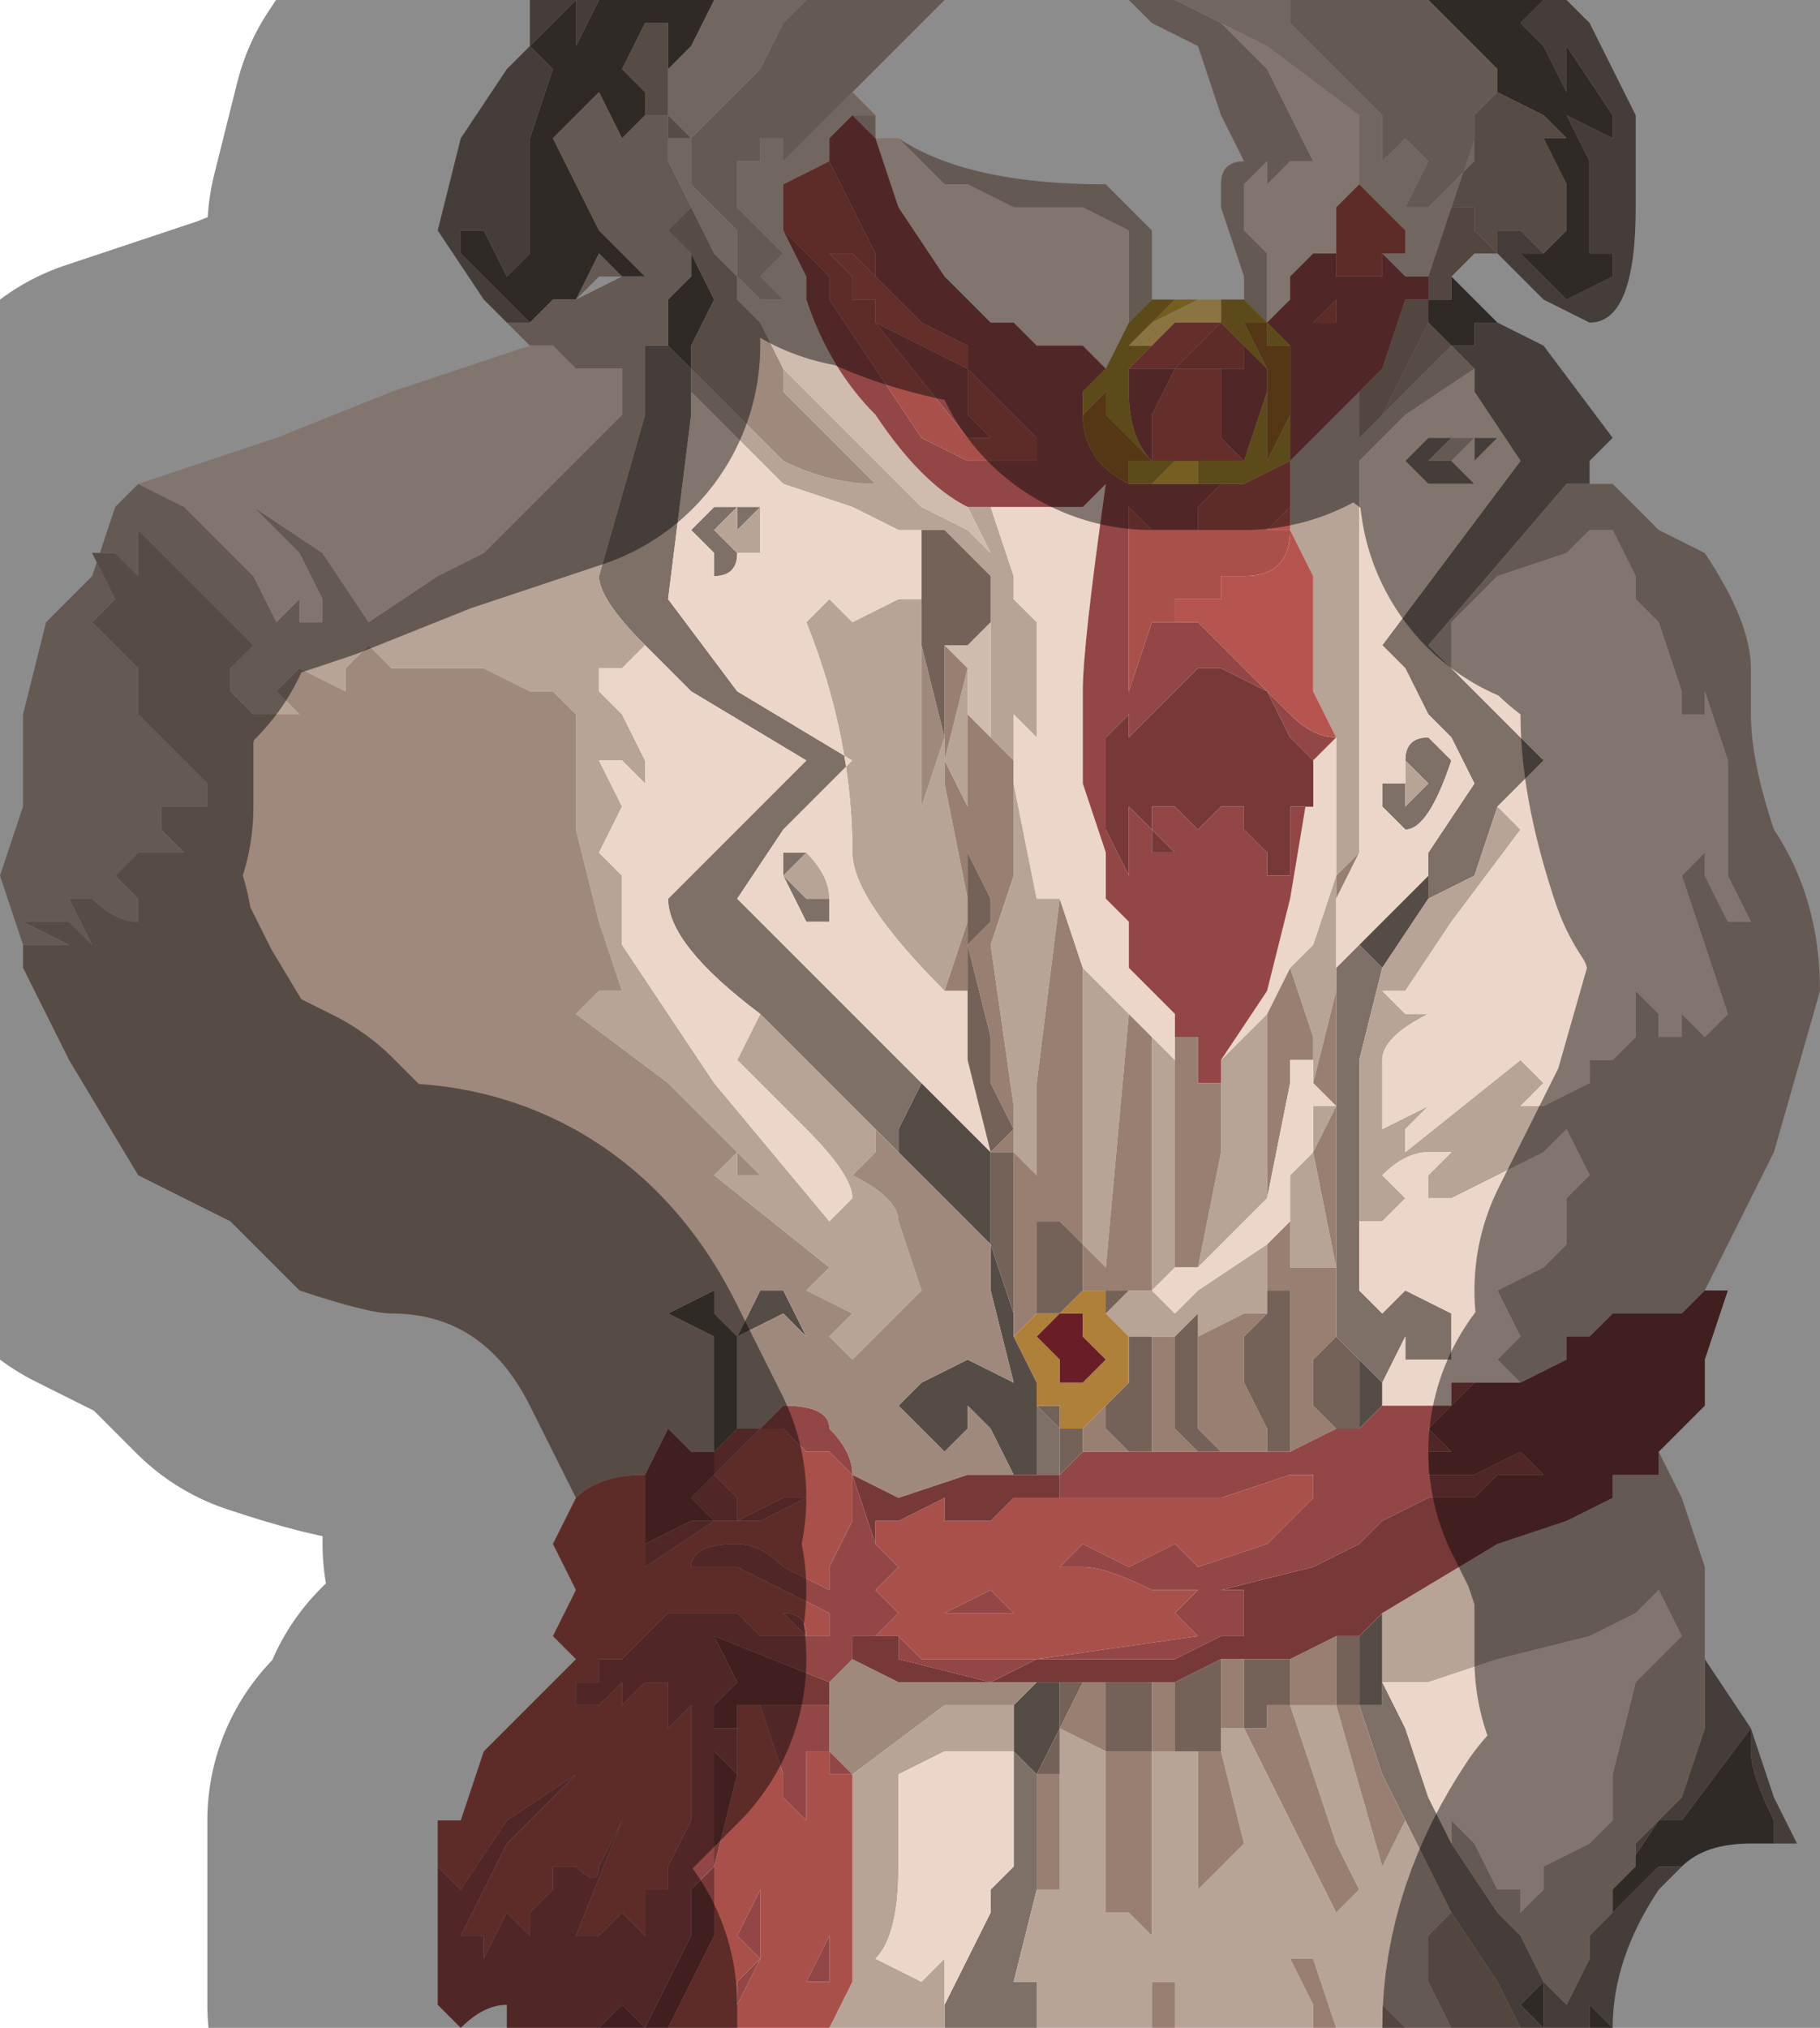 <?xml version="1.0" encoding="UTF-8" standalone="no"?>
<svg xmlns:xlink="http://www.w3.org/1999/xlink" height="4.4px" width="3.95px" xmlns="http://www.w3.org/2000/svg">
  <g transform="matrix(1.0, 0.0, 0.0, 1.0, 2.0, 2.2)">
    <path d="M1.35 -2.2 L1.35 -2.2 1.3 -2.15 1.3 -2.15 1.35 -2.1 1.4 -2.0 1.4 -2.1 1.4 -2.1 1.5 -1.95 1.5 -1.9 1.4 -1.95 1.4 -1.95 1.45 -1.85 1.45 -1.8 1.45 -1.7 1.45 -1.65 1.5 -1.65 1.5 -1.6 1.4 -1.55 1.35 -1.6 1.3 -1.65 1.3 -1.65 1.35 -1.65 1.35 -1.65 1.4 -1.7 1.4 -1.75 1.4 -1.8 1.35 -1.9 1.35 -1.9 1.4 -1.9 1.35 -1.95 1.25 -2.0 1.25 -2.05 1.1 -2.2 1.35 -2.2 1.35 -2.2 M1.15 -1.6 L1.2 -1.55 1.25 -1.5 1.2 -1.5 1.2 -1.45 1.15 -1.45 1.1 -1.5 1.1 -1.55 1.15 -1.55 1.15 -1.55 1.15 -1.6 M1.8 1.8 Q1.7 1.8 1.65 1.85 L1.6 1.85 1.55 1.9 1.5 1.95 1.5 1.9 1.6 1.75 1.65 1.75 1.8 1.55 1.8 1.6 Q1.8 1.65 1.85 1.75 L1.85 1.8 1.8 1.8 M1.5 2.2 L1.45 2.2 1.45 2.15 1.5 2.2 M-0.7 -2.2 L-0.45 -2.2 -0.5 -2.1 -0.55 -2.05 -0.55 -2.1 -0.55 -2.1 -0.55 -2.15 -0.6 -2.15 -0.65 -2.05 -0.6 -2.0 -0.6 -1.95 -0.65 -1.9 -0.7 -2.0 -0.8 -1.9 -0.8 -1.9 -0.75 -1.8 -0.7 -1.7 -0.6 -1.6 -0.6 -1.6 -0.65 -1.6 -0.65 -1.6 -0.7 -1.65 -0.75 -1.55 -0.8 -1.55 -0.85 -1.5 -0.85 -1.5 -1.0 -1.65 -1.0 -1.7 -0.95 -1.7 -0.9 -1.6 -0.85 -1.65 -0.85 -1.7 -0.85 -1.8 -0.85 -1.9 -0.8 -2.05 -0.85 -2.1 -0.85 -2.1 -0.8 -2.15 -0.75 -2.2 -0.75 -2.1 -0.75 -2.1 -0.7 -2.2 M1.15 -1.45 L1.15 -1.45 M1.1 -0.3 L1.1 -0.25 1.0 -0.1 0.95 -0.15 1.1 -0.3 M-0.5 -1.4 L-0.5 -1.4 -0.55 -1.45 -0.6 -1.4 -0.55 -1.45 -0.55 -1.55 -0.5 -1.6 -0.5 -1.65 -0.45 -1.55 -0.45 -1.55 -0.5 -1.45 -0.5 -1.4 M0.2 0.65 L0.2 0.7 0.25 0.8 0.25 0.85 0.25 1.0 0.2 1.0 0.15 0.9 0.1 0.85 0.1 0.9 0.05 0.95 0.0 0.9 0.0 0.9 -0.05 0.85 0.0 0.8 0.0 0.8 0.1 0.75 0.2 0.8 0.15 0.6 0.15 0.5 0.1 0.45 -0.05 0.3 -0.05 0.25 0.0 0.15 0.1 0.25 0.15 0.3 0.15 0.5 0.2 0.65 M1.05 -0.5 L1.0 -0.5 1.05 -0.5 1.05 -0.5 M1.0 0.8 L1.0 0.85 0.95 0.9 0.95 0.75 1.0 0.8 M0.25 1.45 L0.3 1.45 0.3 1.55 0.25 1.65 0.2 1.6 0.2 1.5 0.25 1.45 M0.95 1.35 L1.0 1.3 1.0 1.45 1.0 1.5 0.95 1.5 0.95 1.35 M1.35 2.2 L1.3 2.15 1.35 2.1 1.35 2.2 M-0.4 0.9 L-0.45 0.95 -0.45 0.85 -0.45 0.7 -0.55 0.65 -0.45 0.6 -0.45 0.65 -0.4 0.7 -0.35 0.6 -0.3 0.6 -0.25 0.7 -0.3 0.65 -0.3 0.65 -0.4 0.7 -0.4 0.85 -0.4 0.9 -0.35 0.9 -0.4 0.9" fill="#564c46" fill-rule="evenodd" stroke="none"/>
    <path d="M1.4 -2.2 L1.45 -2.15 1.55 -1.95 1.55 -1.85 1.55 -1.75 Q1.55 -1.5 1.45 -1.5 1.45 -1.5 1.35 -1.55 L1.25 -1.65 1.25 -1.7 1.3 -1.7 1.35 -1.65 1.3 -1.65 1.3 -1.65 1.35 -1.6 1.4 -1.55 1.5 -1.6 1.5 -1.65 1.45 -1.65 1.45 -1.7 1.45 -1.8 1.45 -1.85 1.4 -1.95 1.4 -1.95 1.5 -1.9 1.5 -1.95 1.4 -2.1 1.4 -2.1 1.4 -2.0 1.35 -2.1 1.3 -2.15 1.3 -2.15 1.35 -2.2 1.35 -2.2 1.4 -2.2 M1.25 -1.65 L1.25 -1.65 M1.25 -1.5 L1.35 -1.45 1.5 -1.25 1.45 -1.2 1.45 -1.15 1.4 -1.15 1.1 -0.8 1.1 -0.8 1.15 -0.75 1.25 -0.65 1.35 -0.55 1.25 -0.45 1.2 -0.3 1.1 -0.25 1.1 -0.3 1.1 -0.35 1.2 -0.5 1.15 -0.6 1.1 -0.65 1.05 -0.75 1.0 -0.8 1.15 -1.0 1.3 -1.2 1.2 -1.35 1.2 -1.4 1.15 -1.45 1.2 -1.45 1.2 -1.5 1.25 -1.5 M1.7 1.4 L1.8 1.55 1.85 1.7 1.9 1.8 1.85 1.8 1.8 1.8 1.85 1.8 1.85 1.75 Q1.8 1.65 1.8 1.6 L1.8 1.55 1.65 1.75 1.6 1.75 1.5 1.9 1.5 1.95 1.55 1.9 1.6 1.85 1.65 1.85 1.6 1.9 Q1.5 2.05 1.5 2.2 L1.45 2.15 1.45 2.2 1.35 2.2 1.3 2.2 1.25 2.1 1.15 1.95 1.1 1.85 1.05 1.75 1.0 1.65 0.95 1.5 1.0 1.5 1.0 1.45 1.05 1.55 1.1 1.7 1.15 1.8 1.25 1.95 1.3 2.0 1.35 2.1 1.4 2.15 1.45 2.05 1.45 2.0 1.5 1.95 1.5 1.9 1.55 1.85 1.55 1.8 1.65 1.7 1.7 1.55 1.7 1.4 M0.25 2.2 L0.05 2.2 0.05 2.15 0.15 1.95 0.15 1.9 0.2 1.85 0.2 1.75 0.2 1.6 0.25 1.65 0.25 1.9 0.2 2.1 0.25 2.1 0.25 2.15 0.25 2.2 M-0.9 -1.5 L-0.9 -1.5 -0.95 -1.55 -1.05 -1.7 -1.0 -1.9 -0.9 -2.05 -0.85 -2.1 -0.85 -2.2 -0.75 -2.2 -0.7 -2.2 -0.75 -2.1 -0.75 -2.1 -0.75 -2.2 -0.8 -2.15 -0.85 -2.1 -0.85 -2.1 -0.8 -2.05 -0.85 -1.9 -0.85 -1.8 -0.85 -1.7 -0.85 -1.65 -0.9 -1.6 -0.95 -1.7 -1.0 -1.7 -1.0 -1.65 -0.85 -1.5 -0.85 -1.5 -0.9 -1.5 M1.4 -1.8 L1.4 -1.75 1.4 -1.8 M1.2 -1.25 L1.15 -1.25 1.1 -1.2 1.15 -1.2 1.2 -1.15 1.15 -1.15 1.1 -1.15 1.05 -1.2 1.1 -1.25 1.25 -1.25 1.25 -1.25 1.2 -1.2 1.2 -1.25 M-0.5 -1.4 L-0.5 -1.35 -0.5 -1.3 -0.55 -0.9 -0.4 -0.7 -0.15 -0.55 -0.3 -0.4 -0.4 -0.25 -0.2 -0.05 0.0 0.15 -0.05 0.25 -0.05 0.3 -0.1 0.25 -0.15 0.2 -0.35 0.0 Q-0.55 -0.15 -0.55 -0.25 L-0.4 -0.4 -0.25 -0.55 -0.5 -0.7 -0.6 -0.8 Q-0.7 -0.9 -0.7 -0.95 L-0.6 -1.3 -0.6 -1.4 -0.6 -1.45 -0.55 -1.45 -0.6 -1.4 -0.55 -1.45 -0.5 -1.4 M1.05 -0.55 L1.05 -0.55 Q1.05 -0.6 1.1 -0.6 L1.15 -0.55 Q1.1 -0.4 1.05 -0.4 L1.0 -0.45 1.0 -0.45 1.0 -0.5 1.05 -0.5 1.05 -0.45 1.1 -0.5 1.05 -0.55 M0.9 -0.1 L0.95 -0.15 1.0 -0.1 1.0 -0.1 0.95 0.1 0.95 0.45 0.95 0.6 1.0 0.65 Q1.05 0.6 1.05 0.6 L1.15 0.65 1.15 0.75 1.1 0.75 1.05 0.75 1.05 0.7 1.0 0.8 0.95 0.75 0.9 0.7 0.9 0.65 0.9 0.45 0.9 -0.1 M0.25 1.0 L0.25 0.85 0.3 0.9 0.3 1.0 0.25 1.0 M1.35 2.2 L1.35 2.1 1.3 2.15 1.35 2.2 M-0.4 -1.0 Q-0.4 -0.95 -0.45 -0.95 L-0.45 -1.0 -0.5 -1.05 -0.45 -1.1 -0.4 -1.1 -0.35 -1.1 -0.4 -1.05 -0.4 -1.1 -0.45 -1.05 -0.4 -1.0 -0.4 -1.0 M-0.2 -0.25 L-0.2 -0.2 -0.25 -0.2 -0.3 -0.3 -0.3 -0.35 -0.25 -0.35 -0.25 -0.35 -0.3 -0.3 -0.25 -0.25 -0.25 -0.25 -0.2 -0.25 -0.2 -0.25" fill="#7e6f67" fill-rule="evenodd" stroke="none"/>
    <path d="M1.45 -1.15 L1.45 -1.15 1.5 -1.15 1.55 -1.1 1.6 -1.05 1.7 -1.0 1.7 -1.0 Q1.8 -0.85 1.8 -0.75 L1.8 -0.65 Q1.8 -0.55 1.85 -0.4 1.95 -0.25 1.95 -0.05 L1.85 0.3 1.7 0.6 1.65 0.65 1.6 0.65 1.5 0.65 1.45 0.7 1.4 0.7 1.4 0.75 1.3 0.8 1.25 0.75 1.3 0.7 1.25 0.6 1.35 0.55 1.4 0.5 1.4 0.4 1.45 0.35 1.4 0.25 1.35 0.3 1.25 0.35 1.15 0.4 1.1 0.4 1.1 0.35 1.15 0.3 1.1 0.3 Q1.05 0.3 1.0 0.35 L1.05 0.4 1.0 0.45 0.95 0.45 0.95 0.1 1.0 -0.1 1.0 -0.1 1.1 -0.25 1.2 -0.3 1.25 -0.45 1.3 -0.4 1.15 -0.2 1.15 -0.2 1.05 -0.05 1.0 -0.05 1.05 0.0 1.1 0.0 Q1.0 0.05 1.0 0.1 L1.0 0.15 1.0 0.25 1.1 0.2 1.05 0.25 1.05 0.3 1.3 0.1 1.35 0.15 1.3 0.2 1.35 0.2 1.45 0.15 1.45 0.1 1.5 0.1 1.55 0.05 1.55 -0.05 1.6 0.0 1.6 0.05 1.65 0.05 1.65 0.0 1.7 0.05 1.75 0.0 1.65 -0.3 1.7 -0.35 1.7 -0.3 1.75 -0.2 1.75 -0.2 1.8 -0.2 1.75 -0.3 1.75 -0.4 1.75 -0.55 1.7 -0.7 1.7 -0.75 1.7 -0.65 1.65 -0.65 1.65 -0.65 1.65 -0.7 1.65 -0.7 1.6 -0.85 1.55 -0.9 1.55 -0.95 1.5 -1.05 1.45 -1.05 1.4 -1.0 1.25 -0.95 1.15 -0.85 1.15 -0.75 1.1 -0.8 1.1 -0.8 1.4 -1.15 1.45 -1.15 M1.6 0.95 L1.65 1.05 1.7 1.2 1.7 1.4 1.7 1.55 1.65 1.7 1.55 1.8 1.55 1.85 1.5 1.9 1.5 1.95 1.45 2.0 1.45 2.05 1.4 2.15 1.35 2.1 1.3 2.0 1.25 1.95 1.15 1.8 1.15 1.75 1.2 1.8 1.25 1.9 1.25 1.9 1.3 1.9 1.3 1.95 1.35 1.9 1.35 1.85 1.45 1.8 1.5 1.75 1.5 1.65 1.55 1.45 1.65 1.35 1.6 1.25 1.55 1.3 1.45 1.35 1.25 1.4 1.1 1.45 1.0 1.45 1.0 1.3 1.25 1.15 1.4 1.1 1.5 1.05 1.5 1.05 1.5 1.0 1.6 1.0 1.6 0.95 M1.15 2.2 L1.05 2.2 1.0 2.15 1.0 2.2 0.9 2.2 0.85 2.05 0.8 2.05 0.85 2.15 0.85 2.2 0.55 2.2 0.55 2.1 0.5 2.1 0.5 2.2 0.25 2.2 0.25 2.15 0.25 2.1 0.2 2.1 0.25 1.9 0.3 1.9 0.3 1.65 0.3 1.55 0.4 1.6 0.4 1.95 0.45 1.95 0.5 2.0 0.5 1.6 0.55 1.6 0.6 1.6 0.6 1.9 0.7 1.8 0.65 1.6 0.65 1.55 0.7 1.55 0.75 1.65 0.9 1.95 0.95 1.9 0.9 1.8 0.85 1.65 0.8 1.5 0.9 1.5 1.0 1.85 1.05 1.75 1.1 1.85 1.15 1.95 1.1 2.0 1.1 2.1 1.15 2.2 M0.0 2.2 L-0.2 2.2 -0.15 2.1 -0.15 1.9 Q-0.15 1.8 -0.15 1.7 L-0.15 1.65 0.05 1.5 0.2 1.5 0.2 1.6 0.1 1.6 Q0.05 1.6 0.05 1.6 L-0.05 1.65 -0.05 1.85 Q-0.05 2.0 -0.1 2.05 L0.0 2.1 0.0 2.1 0.05 2.05 0.05 2.15 0.05 2.2 0.0 2.2 M-1.95 -0.15 L-2.0 -0.3 -1.95 -0.45 -1.95 -0.65 -1.9 -0.85 -1.8 -0.95 -1.75 -1.1 -1.7 -1.15 -1.6 -1.1 -1.5 -1.0 -1.45 -0.95 -1.4 -0.85 -1.35 -0.9 -1.4 -0.9 -1.35 -0.9 -1.35 -0.85 -1.3 -0.85 -1.3 -0.9 -1.35 -1.0 -1.45 -1.1 -1.45 -1.1 -1.3 -1.0 -1.2 -0.85 -1.05 -0.95 -1.05 -0.95 -0.95 -1.0 -0.9 -1.05 -0.85 -1.1 -0.85 -1.1 -0.75 -1.2 -0.7 -1.25 -0.65 -1.3 -0.65 -1.4 -0.75 -1.4 -0.8 -1.45 -0.85 -1.45 -0.85 -1.45 -0.9 -1.5 -0.85 -1.5 -0.85 -1.5 -0.85 -1.5 -0.8 -1.55 -0.75 -1.55 -0.7 -1.65 -0.65 -1.6 -0.65 -1.6 -0.6 -1.6 -0.6 -1.6 -0.7 -1.7 -0.75 -1.8 -0.8 -1.9 -0.8 -1.9 -0.7 -2.0 -0.65 -1.9 -0.6 -1.95 -0.6 -1.95 -0.55 -1.95 -0.55 -1.9 -0.55 -1.85 -0.5 -1.75 -0.55 -1.7 -0.55 -1.7 -0.5 -1.65 -0.5 -1.6 -0.55 -1.55 -0.55 -1.45 -0.6 -1.45 -0.6 -1.4 -0.6 -1.3 -0.7 -0.95 Q-0.7 -0.9 -0.6 -0.8 L-0.65 -0.75 -0.7 -0.75 -0.7 -0.7 -0.65 -0.65 -0.6 -0.55 -0.6 -0.5 -0.65 -0.55 -0.7 -0.55 -0.65 -0.45 -0.7 -0.35 -0.65 -0.3 -0.65 -0.15 -0.45 0.15 -0.2 0.45 -0.15 0.4 Q-0.15 0.35 -0.25 0.25 L-0.4 0.1 -0.35 0.0 -0.15 0.2 -0.1 0.25 -0.1 0.3 -0.15 0.35 Q-0.05 0.4 -0.05 0.45 L0.0 0.6 -0.15 0.75 -0.2 0.7 -0.15 0.65 -0.25 0.6 -0.2 0.55 -0.45 0.35 -0.4 0.3 -0.4 0.35 -0.35 0.35 -0.55 0.15 -0.75 0.0 -0.7 -0.05 -0.65 -0.05 -0.7 -0.2 -0.75 -0.4 -0.75 -0.65 -0.8 -0.7 -0.8 -0.7 -0.85 -0.7 -0.95 -0.75 -1.0 -0.75 -1.05 -0.75 -1.05 -0.75 -1.1 -0.75 -1.15 -0.75 -1.2 -0.8 -1.2 -0.8 -1.25 -0.75 -1.25 -0.7 -1.35 -0.75 -1.35 -0.75 -1.4 -0.7 -1.4 -0.7 -1.35 -0.65 -1.4 -0.65 -1.4 -0.65 -1.45 -0.65 -1.45 -0.65 -1.5 -0.7 -1.5 -0.75 -1.45 -0.8 -1.55 -0.9 -1.7 -1.05 -1.7 -1.0 -1.7 -0.95 -1.7 -0.95 -1.75 -1.0 -1.8 -1.0 -1.75 -0.9 -1.7 -0.85 -1.75 -0.9 -1.8 -0.85 -1.7 -0.75 -1.7 -0.65 -1.6 -0.55 -1.55 -0.5 -1.55 -0.45 -1.55 -0.45 -1.6 -0.45 -1.65 -0.45 -1.65 -0.4 -1.6 -0.35 -1.7 -0.35 -1.75 -0.3 -1.7 -0.25 -1.7 -0.2 Q-1.75 -0.2 -1.8 -0.25 L-1.8 -0.25 -1.85 -0.25 -1.8 -0.15 -1.85 -0.2 -1.9 -0.2 -1.95 -0.2 -1.85 -0.15 -1.95 -0.15 -1.95 -0.15 M-0.25 -2.2 L0.05 -2.2 -0.05 -2.1 -0.15 -2.0 -0.25 -1.9 -0.3 -1.85 -0.3 -1.9 -0.35 -1.9 -0.35 -1.85 -0.4 -1.85 -0.4 -1.9 -0.4 -1.8 -0.4 -1.75 -0.35 -1.7 -0.3 -1.65 -0.35 -1.6 -0.3 -1.55 -0.3 -1.55 -0.35 -1.55 -0.4 -1.6 -0.4 -1.7 -0.5 -1.8 -0.5 -1.9 -0.35 -2.05 -0.3 -2.15 -0.25 -2.2 M-0.1 -1.95 L-0.1 -1.95 -0.1 -1.9 -0.15 -1.95 -0.1 -1.95 M-0.1 -1.9 L-0.05 -1.9 Q0.1 -1.8 0.4 -1.8 L0.5 -1.7 0.5 -1.6 0.5 -1.55 0.5 -1.55 0.45 -1.5 0.45 -1.55 0.45 -1.65 0.45 -1.7 0.35 -1.75 0.25 -1.75 0.2 -1.75 0.1 -1.8 0.05 -1.8 -0.05 -1.9 -0.1 -1.9 M0.7 -1.55 L0.7 -1.6 0.65 -1.75 0.65 -1.8 Q0.65 -1.85 0.7 -1.85 L0.7 -1.85 0.65 -1.95 0.65 -1.95 0.6 -2.1 0.5 -2.15 0.45 -2.2 0.55 -2.2 0.65 -2.15 0.75 -2.05 0.85 -1.85 0.8 -1.85 0.8 -1.85 0.75 -1.8 0.75 -1.8 0.75 -1.85 0.7 -1.8 0.7 -1.8 0.7 -1.7 0.75 -1.65 0.75 -1.6 0.75 -1.5 0.75 -1.5 0.75 -1.5 0.7 -1.55 M0.8 -2.2 L1.1 -2.2 1.25 -2.05 1.25 -2.0 1.2 -1.95 1.2 -1.95 1.2 -1.95 1.2 -1.95 1.2 -1.85 1.15 -1.8 1.1 -1.75 Q1.05 -1.75 1.05 -1.75 L1.1 -1.85 1.05 -1.9 1.0 -1.85 1.0 -1.95 0.9 -2.05 0.9 -2.05 0.85 -2.1 0.8 -2.15 0.8 -2.2 M0.95 -1.35 L0.95 -1.25 0.95 -1.25 0.95 -1.25 1.15 -1.45 1.15 -1.45 1.2 -1.4 1.05 -1.3 0.95 -1.2 0.95 -1.1 0.95 -0.35 0.9 -0.3 0.9 -0.05 0.85 0.15 0.85 0.1 0.85 0.05 0.8 -0.1 0.85 -0.15 0.9 -0.3 0.9 -0.6 0.9 -0.6 0.85 -0.7 0.85 -0.9 0.85 -0.95 0.8 -1.05 0.8 -1.1 0.8 -1.2 0.9 -1.3 0.95 -1.35 M1.15 -1.45 L1.15 -1.45 M1.15 -1.2 L1.1 -1.2 1.15 -1.25 1.2 -1.25 1.15 -1.2 1.15 -1.2 M0.1 -1.1 L0.15 -1.1 0.2 -0.95 0.2 -0.9 0.25 -0.85 0.25 -0.8 0.25 -0.75 0.25 -0.6 0.2 -0.65 0.2 -0.7 0.2 -0.5 0.2 -0.55 0.15 -0.6 0.15 -0.85 0.15 -0.9 0.15 -1.0 0.1 -1.1 M0.65 0.15 L0.65 0.1 0.75 0.0 0.75 0.15 0.75 0.4 0.7 0.45 0.6 0.55 0.65 0.3 0.65 0.15 M0.8 -1.2 L0.8 -1.2 M0.15 -0.95 L0.05 -1.05 0.05 -1.05 0.0 -1.05 -0.05 -1.05 -0.15 -1.1 -0.15 -1.1 -0.3 -1.15 -0.4 -1.25 -0.45 -1.3 -0.5 -1.35 -0.5 -1.4 -0.3 -1.2 Q-0.2 -1.15 -0.1 -1.15 L-0.2 -1.25 -0.3 -1.35 -0.3 -1.4 -0.15 -1.25 -0.05 -1.15 0.0 -1.1 0.1 -1.05 0.15 -1.0 0.15 -0.95 M-0.5 -1.4 L-0.5 -1.4 M0.0 -1.05 L0.0 -1.1 0.0 -1.05 M0.1 -0.75 L0.1 -0.65 0.1 -0.55 0.1 -0.4 0.1 -0.45 0.05 -0.55 0.05 -0.55 0.1 -0.75 M0.0 -0.9 L0.0 -0.6 0.0 -0.45 0.05 -0.6 0.05 -0.5 0.1 -0.25 0.1 -0.2 0.05 -0.05 Q-0.15 -0.25 -0.15 -0.35 -0.15 -0.6 -0.25 -0.85 L-0.2 -0.9 -0.15 -0.85 -0.05 -0.9 0.0 -0.9 0.0 -0.9 M0.2 -0.5 L0.25 -0.25 0.3 -0.25 0.25 0.15 0.25 0.35 0.2 0.3 0.2 0.2 0.15 -0.15 0.2 -0.3 0.2 -0.5 M0.35 -0.1 L0.4 -0.05 0.45 0.0 0.4 0.55 0.35 0.5 0.35 -0.1 M0.5 0.05 L0.55 0.1 0.55 0.55 0.5 0.6 0.55 0.65 0.6 0.6 0.75 0.5 0.8 0.45 0.8 0.35 0.85 0.3 0.85 0.2 0.9 0.2 0.85 0.3 0.9 0.55 0.8 0.55 0.8 0.45 0.75 0.5 0.75 0.6 0.75 0.65 0.7 0.65 0.6 0.7 0.6 0.65 0.55 0.7 0.5 0.7 0.45 0.7 0.4 0.65 0.45 0.6 0.5 0.6 0.5 0.05 M0.0 -0.45 L0.0 -0.45 0.05 -0.4 0.0 -0.45 M1.05 -0.55 L1.1 -0.5 1.05 -0.45 1.05 -0.5 1.05 -0.55 M-0.65 -1.6 L-0.7 -1.6 -0.7 -1.6 -0.75 -1.55 -0.65 -1.6 M-0.35 -1.1 L-0.35 -1.0 -0.4 -1.0 -0.4 -1.0 -0.4 -1.0 -0.45 -1.05 -0.4 -1.1 -0.4 -1.05 -0.35 -1.1 M-0.25 -0.35 Q-0.2 -0.3 -0.2 -0.25 L-0.2 -0.25 -0.2 -0.25 -0.25 -0.25 -0.25 -0.25 -0.3 -0.3 -0.25 -0.35" fill="#b8a397" fill-rule="evenodd" stroke="none"/>
    <path d="M1.35 -1.65 L1.3 -1.7 1.25 -1.7 1.25 -1.65 1.2 -1.7 1.2 -1.75 1.15 -1.75 1.15 -1.75 1.2 -1.9 1.2 -1.95 1.2 -1.95 1.2 -1.95 1.2 -1.95 1.25 -2.0 1.35 -1.95 1.4 -1.9 1.35 -1.9 1.35 -1.9 1.4 -1.8 1.4 -1.75 1.4 -1.7 1.35 -1.65 1.35 -1.65 M-0.75 1.05 L-0.85 0.85 Q-0.95 0.65 -1.15 0.65 -1.2 0.65 -1.35 0.6 L-1.5 0.45 -1.7 0.35 -1.85 0.1 -1.95 -0.1 -1.95 -0.15 -1.95 -0.15 -1.85 -0.15 -1.95 -0.2 -1.9 -0.2 -1.85 -0.2 -1.8 -0.15 -1.85 -0.25 -1.8 -0.25 -1.8 -0.25 Q-1.75 -0.2 -1.7 -0.2 L-1.7 -0.25 -1.75 -0.3 -1.7 -0.35 -1.6 -0.35 -1.65 -0.4 -1.65 -0.45 -1.6 -0.45 -1.55 -0.45 -1.55 -0.45 -1.55 -0.5 -1.6 -0.55 -1.7 -0.65 -1.7 -0.75 -1.8 -0.85 -1.75 -0.9 -1.7 -0.85 -1.75 -0.9 -1.8 -1.0 -1.75 -1.0 -1.7 -0.95 -1.7 -0.95 -1.7 -1.0 -1.7 -1.05 -1.55 -0.9 -1.45 -0.8 -1.5 -0.75 -1.5 -0.7 -1.45 -0.65 -1.45 -0.65 -1.4 -0.65 -1.4 -0.65 -1.35 -0.65 -1.4 -0.7 -1.4 -0.7 -1.35 -0.75 -1.35 -0.75 -1.25 -0.7 -1.25 -0.75 -1.2 -0.8 -1.2 -0.8 -1.15 -0.75 -1.1 -0.75 -1.05 -0.75 -1.05 -0.75 -1.0 -0.75 -0.95 -0.75 -0.85 -0.7 -0.8 -0.7 -0.8 -0.7 -0.75 -0.65 -0.75 -0.4 -0.7 -0.2 -0.65 -0.05 -0.7 -0.05 -0.75 0.0 -0.55 0.15 -0.35 0.35 -0.4 0.35 -0.4 0.3 -0.45 0.35 -0.2 0.55 -0.25 0.6 -0.15 0.65 -0.2 0.7 -0.15 0.75 0.0 0.6 -0.05 0.45 Q-0.05 0.4 -0.15 0.35 L-0.1 0.3 -0.1 0.25 -0.05 0.3 0.1 0.45 0.15 0.5 0.15 0.6 0.2 0.8 0.1 0.75 0.0 0.8 0.0 0.8 -0.05 0.85 0.0 0.9 0.0 0.9 0.05 0.95 0.1 0.9 0.1 0.85 0.15 0.9 0.2 1.0 0.1 1.0 -0.05 1.05 -0.15 1.0 Q-0.15 0.95 -0.2 0.9 -0.2 0.85 -0.3 0.85 L-0.35 0.9 -0.35 0.9 -0.4 0.9 -0.4 0.85 -0.4 0.7 -0.3 0.65 -0.3 0.65 -0.25 0.7 -0.3 0.6 -0.35 0.6 -0.4 0.7 -0.45 0.65 -0.45 0.6 -0.55 0.65 -0.45 0.7 -0.45 0.85 -0.45 0.95 -0.5 0.95 -0.55 0.9 -0.6 1.0 -0.6 1.0 -0.6 1.0 Q-0.7 1.0 -0.75 1.05 M0.95 -1.25 L1.0 -1.3 1.05 -1.4 1.1 -1.5 1.15 -1.45 1.15 -1.45 0.95 -1.25 0.95 -1.25 0.95 -1.25 M-0.3 -1.4 L-0.3 -1.35 -0.2 -1.25 -0.1 -1.15 Q-0.2 -1.15 -0.3 -1.2 L-0.5 -1.4 -0.5 -1.45 -0.45 -1.55 -0.45 -1.55 -0.5 -1.65 -0.55 -1.7 -0.55 -1.7 -0.5 -1.75 -0.45 -1.65 -0.4 -1.6 -0.4 -1.55 -0.35 -1.5 -0.3 -1.4 M0.0 -1.05 L0.0 -1.1 0.0 -1.05 0.0 -0.95 0.0 -0.8 0.05 -0.6 0.0 -0.45 0.0 -0.6 0.0 -0.9 0.0 -1.05 M0.05 -0.6 L0.05 -0.6 M-0.15 1.4 L-0.05 1.45 0.25 1.45 0.2 1.5 0.05 1.5 -0.15 1.65 -0.2 1.6 -0.2 1.5 -0.2 1.45 -0.2 1.45 -0.15 1.4 M-0.6 -1.95 L-0.6 -2.0 -0.65 -2.05 -0.6 -2.15 -0.55 -2.15 -0.55 -2.1 -0.55 -1.95 -0.55 -1.95 -0.5 -1.9 -0.55 -1.9 -0.55 -1.95 -0.6 -1.95 -0.6 -1.95" fill="#9f897d" fill-rule="evenodd" stroke="none"/>
    <path d="M-0.45 -2.2 L-0.25 -2.2 -0.3 -2.15 -0.35 -2.05 -0.5 -1.9 -0.5 -1.8 -0.4 -1.7 -0.4 -1.6 -0.35 -1.55 -0.3 -1.55 -0.3 -1.55 -0.35 -1.6 -0.3 -1.65 -0.35 -1.7 -0.4 -1.75 -0.4 -1.8 -0.4 -1.9 -0.4 -1.85 -0.35 -1.85 -0.35 -1.9 -0.3 -1.9 -0.3 -1.85 -0.25 -1.9 -0.15 -2.0 -0.15 -2.0 -0.1 -1.95 -0.15 -1.95 -0.1 -1.9 -0.15 -1.95 -0.2 -1.9 -0.2 -1.85 -0.3 -1.8 -0.3 -1.7 -0.25 -1.6 -0.25 -1.55 Q-0.2 -1.4 -0.1 -1.3 0.0 -1.15 0.1 -1.1 L0.15 -1.0 0.1 -1.05 0.0 -1.1 -0.05 -1.15 -0.15 -1.25 -0.3 -1.4 -0.35 -1.5 -0.4 -1.55 -0.4 -1.6 -0.45 -1.65 -0.5 -1.75 -0.55 -1.85 -0.55 -1.9 -0.5 -1.9 -0.55 -1.95 -0.55 -1.95 -0.55 -2.1 -0.55 -2.1 -0.55 -2.05 -0.5 -2.1 -0.45 -2.2 M0.55 -2.2 L0.8 -2.2 0.8 -2.15 0.85 -2.1 0.9 -2.05 0.9 -2.05 1.0 -1.95 1.0 -1.85 1.05 -1.9 1.1 -1.85 1.05 -1.75 Q1.05 -1.75 1.1 -1.75 L1.15 -1.8 1.2 -1.85 1.2 -1.95 1.2 -1.95 1.2 -1.95 1.2 -1.9 1.15 -1.75 1.15 -1.75 1.1 -1.6 1.05 -1.6 1.05 -1.6 1.0 -1.65 1.0 -1.65 1.05 -1.65 1.05 -1.7 1.0 -1.75 0.95 -1.8 0.95 -1.9 0.95 -1.95 0.75 -2.1 0.65 -2.15 0.55 -2.2 M0.05 -0.8 L0.1 -0.8 0.15 -0.85 0.15 -0.6 0.2 -0.55 0.15 -0.6 0.1 -0.65 0.1 -0.75 0.05 -0.8 M-0.1 -1.9 L-0.1 -1.9" fill="#d0bbaf" fill-rule="evenodd" stroke="none"/>
    <path d="M1.25 -1.65 L1.25 -1.65 1.2 -1.65 1.15 -1.6 1.15 -1.55 1.15 -1.55 1.1 -1.55 1.1 -1.5 1.05 -1.4 1.0 -1.3 0.95 -1.25 0.95 -1.35 0.95 -1.35 1.0 -1.4 1.05 -1.55 1.1 -1.55 1.1 -1.6 1.05 -1.6 1.1 -1.6 1.15 -1.75 1.2 -1.75 1.2 -1.7 1.25 -1.65 M1.3 2.2 L1.15 2.2 1.1 2.1 1.1 2.0 1.15 1.95 1.25 2.1 1.3 2.2 M1.05 2.2 L1.0 2.2 1.0 2.15 1.05 2.2 M0.9 2.2 L0.85 2.2 0.85 2.15 0.8 2.05 0.85 2.05 0.9 2.2 M0.55 2.2 L0.5 2.2 0.5 2.1 0.55 2.1 0.55 2.2 M0.6 0.05 L0.6 0.15 0.65 0.15 0.65 0.3 0.6 0.55 0.55 0.55 0.55 0.1 0.55 0.05 0.6 0.05 M0.05 -0.6 L0.05 -0.8 0.05 -0.8 0.1 -0.75 0.05 -0.55 0.05 -0.55 0.1 -0.45 0.1 -0.4 0.1 -0.55 0.1 -0.65 0.15 -0.6 0.2 -0.55 0.2 -0.5 0.2 -0.5 0.2 -0.3 0.15 -0.15 0.2 0.2 0.2 0.3 0.25 0.35 0.25 0.15 0.3 -0.25 0.35 -0.1 0.35 0.5 0.3 0.45 0.25 0.45 0.25 0.65 0.2 0.7 0.2 0.65 0.2 0.3 0.15 0.3 0.2 0.25 0.15 0.15 0.15 0.05 0.1 -0.15 0.15 -0.2 0.15 -0.25 0.1 -0.35 0.1 -0.4 0.1 -0.1 0.1 0.1 0.1 -0.05 0.05 -0.05 0.1 -0.2 0.1 -0.25 0.05 -0.5 0.05 -0.6 0.05 -0.6 M0.45 0.0 L0.5 0.05 0.5 0.6 0.4 0.6 0.4 0.65 0.4 0.6 0.35 0.6 0.35 0.5 0.4 0.55 0.45 0.0 M0.9 -0.3 L0.95 -0.35 0.9 -0.25 0.9 -0.1 0.9 0.45 0.9 0.65 0.9 0.7 0.85 0.75 0.85 0.85 0.9 0.9 0.8 0.95 0.8 0.9 0.8 0.75 0.8 0.6 0.75 0.6 0.75 0.5 0.8 0.45 0.8 0.55 0.9 0.55 0.85 0.3 0.9 0.2 0.85 0.15 0.9 -0.05 0.9 -0.3 M0.35 1.45 L0.4 1.45 Q0.4 1.5 0.4 1.55 L0.4 1.6 0.5 1.6 0.5 2.0 0.45 1.95 0.4 1.95 0.4 1.6 0.3 1.55 0.35 1.45 M0.5 1.45 L0.55 1.45 0.55 1.6 0.5 1.6 0.5 1.45 M0.65 1.4 L0.7 1.4 0.7 1.55 0.65 1.55 0.65 1.4 M0.8 1.4 L0.9 1.35 0.9 1.5 0.95 1.5 1.0 1.65 1.05 1.75 1.0 1.85 0.9 1.5 0.8 1.5 0.85 1.65 0.9 1.8 0.95 1.9 0.9 1.95 0.75 1.65 0.7 1.55 0.75 1.55 0.75 1.5 0.8 1.5 0.8 1.4 M0.8 -0.1 L0.85 0.05 0.85 0.1 0.8 0.1 0.8 0.15 0.75 0.4 0.75 0.15 0.75 0.0 0.8 -0.1 M0.5 0.7 L0.55 0.7 0.55 0.9 0.6 0.95 0.5 0.95 0.5 0.85 0.5 0.7 M0.6 0.65 L0.6 0.7 0.7 0.65 0.75 0.65 0.7 0.7 0.7 0.8 0.75 0.9 0.75 0.95 0.65 0.95 0.6 0.9 0.6 0.65 M0.4 0.85 L0.4 0.9 0.45 0.95 0.4 0.95 0.35 0.95 0.35 0.9 0.4 0.85 M0.65 1.6 L0.7 1.8 0.6 1.9 0.6 1.6 0.65 1.6 M0.3 1.65 L0.3 1.9 0.25 1.9 0.25 1.65 0.3 1.65 M0.25 2.15 L0.25 2.2 0.25 2.15" fill="#987f72" fill-rule="evenodd" stroke="none"/>
    <path d="M0.05 2.2 L0.0 2.2 0.05 2.2 M-1.7 -1.15 L-1.55 -1.2 -1.4 -1.25 -1.15 -1.35 Q-1.0 -1.4 -0.85 -1.45 L-0.85 -1.45 -0.8 -1.45 -0.75 -1.4 -0.65 -1.4 -0.65 -1.3 -0.7 -1.25 -0.75 -1.2 -0.85 -1.1 -0.85 -1.1 -0.9 -1.05 -0.95 -1.0 -1.05 -0.95 -1.05 -0.95 -1.2 -0.85 -1.3 -1.0 -1.45 -1.1 -1.45 -1.1 -1.35 -1.0 -1.3 -0.9 -1.3 -0.85 -1.35 -0.85 -1.35 -0.9 -1.4 -0.9 -1.35 -0.9 -1.4 -0.85 -1.45 -0.95 -1.5 -1.0 -1.6 -1.1 -1.7 -1.15 M-0.1 -1.95 L-0.1 -1.9 -0.1 -1.9 -0.05 -1.9 0.05 -1.8 0.1 -1.8 0.2 -1.75 0.25 -1.75 0.35 -1.75 0.45 -1.7 0.45 -1.65 0.45 -1.55 0.45 -1.5 0.45 -1.5 0.4 -1.4 0.35 -1.45 0.3 -1.45 0.25 -1.45 0.2 -1.5 Q0.2 -1.5 0.15 -1.5 L0.1 -1.55 0.1 -1.55 0.05 -1.6 0.05 -1.6 -0.05 -1.75 -0.1 -1.9 -0.1 -1.9 -0.1 -1.95 M0.95 -1.8 L0.9 -1.75 0.9 -1.65 0.85 -1.65 0.8 -1.6 0.8 -1.55 0.75 -1.5 0.75 -1.6 0.75 -1.65 0.7 -1.7 0.7 -1.8 0.7 -1.8 0.75 -1.85 0.75 -1.8 0.75 -1.8 0.8 -1.85 0.8 -1.85 0.85 -1.85 0.75 -2.05 0.65 -2.15 0.75 -2.1 0.95 -1.95 0.95 -1.9 0.95 -1.8 M1.15 -1.2 L1.15 -1.2 1.2 -1.25 1.2 -1.2 1.25 -1.25 1.25 -1.25 1.1 -1.25 1.05 -1.2 1.1 -1.15 1.15 -1.15 1.2 -1.15 1.15 -1.2 M1.2 -1.4 L1.2 -1.35 1.3 -1.2 1.15 -1.0 1.0 -0.8 1.05 -0.75 1.1 -0.65 1.15 -0.6 1.2 -0.5 1.1 -0.35 1.1 -0.3 0.95 -0.15 0.9 -0.1 0.9 -0.25 0.95 -0.35 0.95 -1.1 0.95 -1.2 1.05 -1.3 1.2 -1.4 M1.25 -0.45 L1.35 -0.55 1.25 -0.65 1.15 -0.75 1.15 -0.85 1.25 -0.95 1.4 -1.0 1.45 -1.05 1.5 -1.05 1.55 -0.95 1.55 -0.9 1.6 -0.85 1.65 -0.7 1.65 -0.7 1.65 -0.65 1.65 -0.65 1.7 -0.65 1.7 -0.75 1.7 -0.7 1.75 -0.55 1.75 -0.4 1.75 -0.3 1.8 -0.2 1.75 -0.2 1.75 -0.2 1.7 -0.3 1.7 -0.35 1.65 -0.3 1.75 0.0 1.7 0.05 1.65 0.0 1.65 0.05 1.6 0.05 1.6 0.0 1.55 -0.05 1.55 0.05 1.5 0.1 1.45 0.1 1.45 0.15 1.35 0.2 1.3 0.2 1.35 0.15 1.3 0.1 1.05 0.3 1.05 0.25 1.1 0.2 1.0 0.25 1.0 0.15 1.0 0.1 Q1.0 0.05 1.1 0.0 L1.05 0.0 1.0 -0.05 1.05 -0.05 1.15 -0.2 1.15 -0.2 1.3 -0.4 1.25 -0.45 M0.15 -1.1 L0.25 -1.1 0.35 -1.1 0.4 -1.15 Q0.35 -0.8 0.35 -0.7 L0.35 -0.5 0.4 -0.35 0.4 -0.25 0.4 -0.25 0.45 -0.2 0.45 -0.1 0.5 -0.05 0.55 0.0 0.55 0.05 0.55 0.1 0.5 0.05 0.45 0.0 0.4 -0.05 0.35 -0.1 0.3 -0.25 0.25 -0.25 0.2 -0.5 0.2 -0.7 0.2 -0.65 0.25 -0.6 0.25 -0.75 0.25 -0.8 0.25 -0.85 0.2 -0.9 0.2 -0.95 0.15 -1.1 M0.65 0.1 L0.75 -0.05 0.8 -0.25 0.8 -0.25 0.85 -0.55 0.9 -0.6 0.9 -0.3 0.85 -0.15 0.8 -0.1 0.75 0.0 0.65 0.1 M-0.5 -1.35 L-0.45 -1.3 -0.4 -1.25 -0.3 -1.15 -0.15 -1.1 -0.15 -1.1 -0.05 -1.05 0.0 -1.05 0.0 -0.9 0.0 -0.9 -0.05 -0.9 -0.15 -0.85 -0.2 -0.9 -0.25 -0.85 Q-0.15 -0.6 -0.15 -0.35 -0.15 -0.25 0.05 -0.05 L0.1 -0.05 0.1 0.1 0.15 0.3 0.1 0.25 0.0 0.15 -0.2 -0.05 -0.4 -0.25 -0.3 -0.4 -0.15 -0.55 -0.4 -0.7 -0.55 -0.9 -0.5 -1.3 -0.5 -1.35 M0.2 -0.5 L0.2 -0.5 M0.0 -0.45 L0.05 -0.4 0.0 -0.45 0.0 -0.45 M1.0 -0.5 L1.0 -0.45 1.0 -0.45 1.05 -0.4 Q1.1 -0.4 1.15 -0.55 L1.1 -0.6 Q1.05 -0.6 1.05 -0.55 L1.05 -0.55 1.05 -0.5 1.05 -0.5 1.0 -0.5 M0.85 0.15 L0.9 0.2 0.85 0.2 0.85 0.3 0.8 0.35 0.8 0.45 0.75 0.5 0.6 0.6 0.55 0.65 0.5 0.6 0.55 0.55 0.6 0.55 0.7 0.45 0.75 0.4 0.8 0.15 0.8 0.1 0.85 0.1 0.85 0.15 M0.95 0.45 L1.0 0.45 1.05 0.4 1.0 0.35 Q1.05 0.3 1.1 0.3 L1.15 0.3 1.1 0.35 1.1 0.4 1.15 0.4 1.25 0.35 1.35 0.3 1.4 0.25 1.45 0.35 1.4 0.4 1.4 0.5 1.35 0.55 1.25 0.6 1.3 0.7 1.25 0.75 1.3 0.8 1.25 0.8 1.2 0.8 1.15 0.8 1.15 0.85 1.05 0.85 1.0 0.85 1.0 0.8 1.05 0.7 1.05 0.75 1.1 0.75 1.15 0.75 1.15 0.65 1.05 0.6 Q1.05 0.6 1.0 0.65 L0.95 0.6 0.95 0.45 M1.0 1.45 L1.1 1.45 1.25 1.4 1.45 1.35 1.55 1.3 1.6 1.25 1.65 1.35 1.55 1.45 1.5 1.65 1.5 1.75 1.45 1.8 1.35 1.85 1.35 1.9 1.3 1.95 1.3 1.9 1.25 1.9 1.25 1.9 1.2 1.8 1.15 1.75 1.15 1.8 1.1 1.7 1.05 1.55 1.0 1.45 M0.2 1.6 L0.2 1.75 0.2 1.85 0.15 1.9 0.15 1.95 0.05 2.15 0.05 2.05 0.0 2.1 0.0 2.1 -0.1 2.05 Q-0.05 2.0 -0.05 1.85 L-0.05 1.65 0.05 1.6 Q0.05 1.6 0.1 1.6 L0.2 1.6 M-0.6 -0.8 L-0.5 -0.7 -0.25 -0.55 -0.4 -0.4 -0.55 -0.25 Q-0.55 -0.15 -0.35 0.0 L-0.4 0.1 -0.25 0.25 Q-0.15 0.35 -0.15 0.4 L-0.2 0.45 -0.45 0.15 -0.65 -0.15 -0.65 -0.3 -0.7 -0.35 -0.65 -0.45 -0.7 -0.55 -0.65 -0.55 -0.6 -0.5 -0.6 -0.55 -0.65 -0.65 -0.7 -0.7 -0.7 -0.75 -0.65 -0.75 -0.6 -0.8 M-0.35 -1.1 L-0.4 -1.1 -0.45 -1.1 -0.5 -1.05 -0.45 -1.0 -0.45 -0.95 Q-0.4 -0.95 -0.4 -1.0 L-0.4 -1.0 -0.35 -1.0 -0.35 -1.1 M-0.25 -0.35 L-0.25 -0.35 -0.3 -0.35 -0.3 -0.3 -0.25 -0.2 -0.2 -0.2 -0.2 -0.25 -0.2 -0.25 Q-0.2 -0.3 -0.25 -0.35" fill="#ecd6c9" fill-rule="evenodd" stroke="none"/>
    <path d="M-0.2 2.2 L-0.25 2.2 -0.4 2.2 -0.55 2.2 -0.5 2.1 -0.45 2.0 -0.45 1.95 -0.45 1.95 -0.45 1.85 -0.45 1.85 -0.4 1.65 -0.4 1.55 -0.4 1.5 -0.35 1.5 -0.35 1.5 -0.3 1.65 -0.3 1.7 -0.25 1.75 -0.25 1.6 -0.2 1.6 -0.2 1.6 -0.2 1.65 -0.15 1.65 -0.15 1.7 Q-0.15 1.8 -0.15 1.9 L-0.15 2.1 -0.2 2.2 M-1.05 1.85 L-1.05 1.75 -1.0 1.75 -0.95 1.6 -0.85 1.5 -0.75 1.4 -0.75 1.4 -0.8 1.35 -0.75 1.25 -0.8 1.15 -0.75 1.05 Q-0.7 1.0 -0.6 1.0 L-0.6 1.0 -0.6 1.15 -0.6 1.2 -0.45 1.1 -0.35 1.1 -0.25 1.05 -0.3 1.05 -0.4 1.1 -0.4 1.1 -0.4 1.05 -0.45 1.0 -0.4 0.95 -0.35 0.9 -0.3 0.9 -0.25 0.95 -0.2 0.95 -0.15 1.0 -0.15 1.1 -0.2 1.2 Q-0.2 1.25 -0.2 1.25 L-0.3 1.2 Q-0.35 1.15 -0.4 1.15 -0.5 1.15 -0.5 1.2 L-0.45 1.2 -0.4 1.2 -0.2 1.3 -0.2 1.35 -0.25 1.35 Q-0.25 1.3 -0.3 1.3 L-0.25 1.35 -0.3 1.35 -0.35 1.35 -0.35 1.35 -0.4 1.3 -0.45 1.3 -0.55 1.3 -0.55 1.3 -0.6 1.25 -0.55 1.3 -0.65 1.4 -0.7 1.4 -0.7 1.4 -0.7 1.45 -0.75 1.45 -0.75 1.5 -0.7 1.5 -0.65 1.45 -0.65 1.5 -0.65 1.5 -0.6 1.45 -0.55 1.45 -0.55 1.55 -0.55 1.55 -0.5 1.5 -0.5 1.45 -0.5 1.5 -0.5 1.75 -0.55 1.85 -0.55 1.9 -0.55 1.9 -0.6 1.9 -0.6 2.0 -0.65 1.95 -0.7 2.0 -0.7 2.0 -0.75 2.0 -0.65 1.75 -0.7 1.85 Q-0.7 1.9 -0.75 1.85 L-0.75 1.85 -0.8 1.85 -0.8 1.9 -0.85 1.95 -0.85 2.0 -0.9 1.95 -0.95 2.05 -0.95 2.0 -1.0 2.0 -0.9 1.8 -0.75 1.65 -0.75 1.65 -0.9 1.75 -1.0 1.9 -1.05 1.85 M0.95 -1.8 L1.0 -1.75 1.05 -1.7 1.05 -1.65 1.0 -1.65 1.0 -1.65 1.0 -1.6 0.95 -1.6 0.9 -1.55 0.9 -1.5 0.85 -1.5 0.9 -1.55 0.95 -1.6 0.9 -1.6 0.9 -1.6 0.85 -1.55 0.9 -1.6 0.9 -1.65 0.9 -1.75 0.95 -1.8 M-0.1 -1.6 L-0.15 -1.65 -0.2 -1.65 -0.15 -1.6 -0.15 -1.55 -0.1 -1.55 -0.1 -1.5 -0.1 -1.5 0.1 -1.25 0.15 -1.25 0.05 -1.35 0.1 -1.3 0.1 -1.35 0.1 -1.4 0.2 -1.3 0.25 -1.25 0.25 -1.2 0.25 -1.2 0.15 -1.2 0.15 -1.2 0.15 -1.2 0.1 -1.2 0.0 -1.25 -0.1 -1.4 -0.2 -1.55 -0.2 -1.55 -0.2 -1.6 -0.3 -1.7 -0.3 -1.8 -0.2 -1.85 -0.2 -1.85 -0.15 -1.75 -0.1 -1.65 -0.1 -1.6 M0.55 -0.85 L0.5 -0.85 0.45 -0.7 0.45 -0.8 0.45 -1.0 0.45 -1.1 0.45 -1.1 0.5 -1.05 0.55 -1.05 0.6 -1.05 0.6 -1.1 0.65 -1.15 0.7 -1.15 0.8 -1.2 0.8 -1.1 0.75 -1.05 0.8 -1.05 Q0.8 -0.95 0.7 -0.95 L0.65 -0.95 0.65 -0.9 0.6 -0.9 0.6 -0.95 0.6 -0.9 0.55 -0.9 0.55 -0.85 M0.7 -1.4 L0.6 -1.4 0.55 -1.4 0.55 -1.4 0.65 -1.5 0.7 -1.45 0.7 -1.4 0.7 -1.4 M0.65 -1.5 L0.65 -1.5 M-0.05 1.35 L-0.1 1.35 -0.1 1.35 -0.05 1.3 0.05 1.3 0.2 1.3 0.15 1.25 0.05 1.3 -0.05 1.3 -0.1 1.25 -0.1 1.25 -0.05 1.2 -0.1 1.15 -0.1 1.1 -0.05 1.1 -0.05 1.1 0.05 1.05 0.05 1.1 0.1 1.1 0.15 1.1 0.2 1.05 0.35 1.05 0.4 1.05 0.65 1.05 0.8 1.0 0.85 1.0 0.85 1.05 0.8 1.1 0.75 1.15 0.6 1.2 0.55 1.15 0.45 1.2 0.35 1.15 Q0.35 1.15 0.3 1.2 L0.35 1.2 Q0.4 1.2 0.5 1.25 L0.55 1.25 0.6 1.25 0.55 1.3 0.5 1.3 0.55 1.3 0.6 1.35 0.25 1.4 0.05 1.4 0.0 1.4 -0.05 1.35 M-0.4 2.2 L-0.4 2.15 -0.35 2.05 -0.35 2.05 -0.35 1.85 -0.35 1.85 -0.35 1.9 -0.4 2.0 -0.35 2.05 -0.35 2.05 -0.4 2.1 -0.4 2.2 M-0.25 2.2 L-0.25 2.2 M-0.2 2.05 L-0.2 2.0 -0.2 2.0 -0.25 2.1 -0.25 2.1 -0.25 2.15 -0.25 2.1 -0.2 2.1 -0.2 2.05" fill="#aa504a" fill-rule="evenodd" stroke="none"/>
    <path d="M-0.25 2.2 L-0.25 2.2 -0.25 2.2 M-0.4 2.2 L-0.4 2.2 -0.4 2.1 -0.35 2.05 -0.35 2.05 -0.4 2.0 -0.35 1.9 -0.35 1.85 -0.35 1.85 -0.35 2.05 -0.35 2.05 -0.4 2.15 -0.4 2.2 M-0.7 2.2 L-0.9 2.2 -0.9 2.2 -0.9 2.15 Q-0.95 2.15 -1.0 2.2 L-1.05 2.15 -1.05 2.05 -1.05 1.85 -1.0 1.9 -0.9 1.75 -0.75 1.65 -0.75 1.65 -0.9 1.8 -1.0 2.0 -0.95 2.0 -0.95 2.05 -0.9 1.95 -0.85 2.0 -0.85 1.95 -0.8 1.9 -0.8 1.85 -0.75 1.85 -0.75 1.85 Q-0.7 1.9 -0.7 1.85 L-0.65 1.75 -0.75 2.0 -0.7 2.0 -0.7 2.0 -0.65 1.95 -0.6 2.0 -0.6 1.9 -0.55 1.9 -0.55 1.9 -0.55 1.85 -0.5 1.75 -0.5 1.5 -0.5 1.45 -0.5 1.5 -0.55 1.55 -0.55 1.55 -0.55 1.45 -0.6 1.45 -0.65 1.5 -0.65 1.5 -0.65 1.45 -0.7 1.5 -0.75 1.5 -0.75 1.45 -0.7 1.45 -0.7 1.4 -0.7 1.4 -0.65 1.4 -0.55 1.3 -0.6 1.25 -0.55 1.3 -0.55 1.3 -0.45 1.3 -0.4 1.3 -0.35 1.35 -0.35 1.35 -0.3 1.35 -0.25 1.35 -0.3 1.3 Q-0.25 1.3 -0.25 1.35 L-0.2 1.35 -0.2 1.3 -0.4 1.2 -0.45 1.2 -0.5 1.2 Q-0.5 1.15 -0.4 1.15 -0.35 1.15 -0.3 1.2 L-0.2 1.25 Q-0.2 1.25 -0.2 1.2 L-0.15 1.1 -0.15 1.0 -0.2 0.95 -0.25 0.95 -0.3 0.9 -0.35 0.9 -0.4 0.95 -0.45 1.0 -0.4 1.05 -0.4 1.1 -0.4 1.1 -0.3 1.05 -0.25 1.05 -0.35 1.1 -0.45 1.1 -0.6 1.2 -0.6 1.15 -0.5 1.1 -0.45 1.1 -0.5 1.05 -0.45 1.0 -0.45 0.95 -0.4 0.9 -0.35 0.9 -0.35 0.9 -0.3 0.85 Q-0.2 0.85 -0.2 0.9 -0.15 0.95 -0.15 1.0 L-0.1 1.15 -0.1 1.15 -0.05 1.2 -0.1 1.25 -0.1 1.25 -0.05 1.3 0.05 1.3 0.15 1.25 0.2 1.3 0.05 1.3 -0.05 1.3 -0.1 1.35 -0.1 1.35 -0.15 1.35 -0.15 1.4 -0.2 1.45 -0.2 1.45 -0.45 1.35 -0.4 1.45 -0.45 1.5 -0.45 1.55 -0.4 1.55 -0.4 1.5 -0.35 1.5 -0.3 1.5 -0.25 1.5 -0.2 1.5 -0.2 1.6 -0.15 1.65 -0.2 1.65 -0.2 1.6 -0.2 1.6 -0.25 1.6 -0.25 1.75 -0.3 1.7 -0.3 1.65 -0.35 1.5 -0.4 1.5 -0.4 1.55 -0.4 1.65 -0.45 1.85 -0.45 1.85 -0.45 1.85 -0.4 1.65 -0.45 1.6 -0.45 1.85 -0.5 1.9 -0.5 2.0 -0.6 2.2 -0.65 2.15 -0.65 2.1 -0.65 2.15 -0.7 2.2 M1.05 -1.6 L1.1 -1.6 1.1 -1.55 1.05 -1.55 1.0 -1.4 0.95 -1.35 0.95 -1.35 0.9 -1.3 0.8 -1.2 0.8 -1.3 0.8 -1.3 0.8 -1.4 0.8 -1.45 0.75 -1.5 0.8 -1.55 0.8 -1.6 0.85 -1.65 0.9 -1.65 0.9 -1.6 0.85 -1.55 0.9 -1.6 0.9 -1.6 0.95 -1.6 0.9 -1.55 0.85 -1.5 0.9 -1.5 0.9 -1.55 0.95 -1.6 1.0 -1.6 1.0 -1.65 1.05 -1.6 1.05 -1.6 M-0.1 -1.9 L-0.05 -1.75 0.05 -1.6 0.05 -1.6 0.1 -1.55 0.1 -1.55 0.15 -1.5 Q0.2 -1.5 0.2 -1.5 L0.25 -1.45 0.3 -1.45 0.35 -1.45 0.4 -1.4 0.35 -1.35 0.35 -1.3 Q0.35 -1.2 0.45 -1.15 L0.45 -1.15 Q0.45 -1.15 0.5 -1.15 L0.6 -1.15 0.65 -1.15 0.6 -1.1 0.6 -1.05 0.55 -1.05 0.5 -1.05 0.45 -1.1 0.45 -1.1 0.45 -1.0 0.45 -0.8 0.45 -0.7 0.5 -0.85 0.55 -0.85 0.6 -0.85 0.75 -0.7 0.8 -0.65 0.8 -0.65 Q0.85 -0.6 0.9 -0.6 L0.85 -0.55 0.8 -0.25 0.8 -0.25 0.75 -0.05 0.65 0.1 0.65 0.15 0.6 0.15 0.6 0.05 0.55 0.05 0.55 0.0 0.5 -0.05 0.45 -0.1 0.45 -0.2 0.4 -0.25 0.4 -0.25 0.4 -0.35 0.35 -0.5 0.35 -0.7 Q0.35 -0.8 0.4 -1.15 L0.35 -1.1 0.25 -1.1 0.15 -1.1 0.1 -1.1 Q0.0 -1.15 -0.1 -1.3 -0.2 -1.4 -0.25 -1.55 L-0.25 -1.6 -0.3 -1.7 -0.2 -1.6 -0.2 -1.55 -0.2 -1.55 -0.1 -1.4 0.0 -1.25 0.1 -1.2 0.15 -1.2 0.15 -1.2 0.15 -1.2 0.25 -1.2 0.25 -1.2 0.25 -1.25 0.2 -1.3 0.1 -1.4 0.1 -1.35 0.1 -1.3 0.05 -1.35 0.15 -1.25 0.1 -1.25 -0.1 -1.5 -0.1 -1.5 -0.1 -1.5 0.1 -1.4 0.1 -1.45 0.0 -1.5 -0.05 -1.55 -0.05 -1.55 -0.1 -1.6 -0.1 -1.6 -0.1 -1.65 -0.15 -1.75 -0.2 -1.85 -0.2 -1.85 -0.2 -1.9 -0.15 -1.95 -0.1 -1.9 M0.9 -0.6 L0.9 -0.6 M0.45 -1.4 L0.5 -1.4 0.55 -1.4 0.5 -1.3 0.5 -1.2 Q0.45 -1.25 0.45 -1.35 L0.45 -1.4 M0.7 -1.2 L0.65 -1.25 0.65 -1.4 0.7 -1.4 0.7 -1.4 0.7 -1.45 0.65 -1.5 0.7 -1.45 0.75 -1.4 0.75 -1.35 0.7 -1.2 M0.75 -1.5 L0.75 -1.5 M0.65 -0.75 L0.6 -0.75 0.55 -0.7 0.45 -0.6 0.45 -0.65 0.4 -0.6 0.4 -0.55 0.4 -0.45 0.4 -0.4 0.45 -0.3 0.45 -0.35 0.45 -0.45 0.5 -0.4 0.5 -0.35 0.55 -0.35 0.5 -0.4 0.5 -0.45 0.55 -0.45 0.55 -0.4 0.55 -0.35 0.55 -0.4 0.55 -0.45 0.6 -0.4 0.6 -0.45 0.6 -0.4 0.65 -0.45 0.65 -0.45 0.7 -0.45 0.7 -0.4 0.7 -0.4 0.75 -0.35 0.75 -0.35 0.75 -0.3 0.8 -0.3 0.8 -0.45 0.85 -0.45 0.85 -0.55 0.8 -0.6 0.75 -0.7 0.65 -0.75 M0.8 0.95 L0.9 0.9 0.95 0.9 1.0 0.85 1.05 0.85 1.15 0.85 1.15 0.8 1.2 0.8 1.1 0.9 1.15 0.95 1.1 0.95 Q1.1 0.95 1.1 1.0 L1.2 1.0 1.3 0.95 1.35 1.0 1.25 1.0 1.2 1.05 1.15 1.05 1.1 1.05 1.0 1.1 0.95 1.15 0.85 1.2 0.65 1.25 0.75 1.25 0.7 1.25 0.7 1.3 0.65 1.3 0.6 1.3 0.65 1.3 0.7 1.3 0.7 1.35 0.65 1.35 0.55 1.4 0.5 1.4 0.45 1.4 0.4 1.4 0.35 1.4 0.3 1.4 0.25 1.4 0.15 1.45 -0.05 1.4 -0.05 1.35 0.0 1.4 0.05 1.4 0.25 1.4 0.6 1.35 0.55 1.3 0.5 1.3 0.55 1.3 0.6 1.25 0.55 1.25 0.5 1.25 Q0.4 1.2 0.35 1.2 L0.3 1.2 Q0.35 1.15 0.35 1.15 L0.45 1.2 0.55 1.15 0.6 1.2 0.75 1.15 0.8 1.1 0.85 1.05 0.85 1.0 0.8 1.0 0.65 1.05 0.4 1.05 0.35 1.05 0.2 1.05 0.25 1.05 0.3 1.05 0.3 1.0 0.35 0.95 0.4 0.95 0.45 0.95 0.5 0.95 0.6 0.95 0.65 0.95 0.75 0.95 0.8 0.95 M-0.15 1.35 L-0.15 1.3 -0.15 1.35 M-0.1 1.2 L-0.1 1.2 -0.1 1.2 M-0.2 2.05 L-0.2 2.1 -0.25 2.1 -0.25 2.15 -0.25 2.1 -0.25 2.1 -0.2 2.0 -0.2 2.0 -0.2 2.05" fill="#934646" fill-rule="evenodd" stroke="none"/>
    <path d="M0.55 0.0 L0.55 0.05 0.6 0.05 0.55 0.05 0.55 0.0" fill="#aa1c1c" fill-rule="evenodd" stroke="none"/>
    <path d="M0.5 -1.55 L0.5 -1.55 0.55 -1.55 0.5 -1.5 0.5 -1.5 0.45 -1.45 0.45 -1.45 0.5 -1.45 0.5 -1.45 0.5 -1.45 0.45 -1.4 0.45 -1.35 Q0.45 -1.25 0.5 -1.2 L0.55 -1.2 0.5 -1.15 Q0.45 -1.15 0.45 -1.15 L0.45 -1.15 0.45 -1.2 0.5 -1.2 0.4 -1.3 0.4 -1.35 0.4 -1.35 0.35 -1.3 0.35 -1.35 0.4 -1.4 0.45 -1.5 0.45 -1.5 0.5 -1.55 M0.6 -1.55 L0.65 -1.55 0.7 -1.55 0.75 -1.5 0.75 -1.5 0.8 -1.45 0.75 -1.45 0.75 -1.5 0.7 -1.5 0.75 -1.4 0.75 -1.2 0.8 -1.3 0.8 -1.2 0.8 -1.2 0.7 -1.15 0.65 -1.15 0.6 -1.15 0.6 -1.2 0.7 -1.2 0.75 -1.35 0.75 -1.4 0.7 -1.45 0.65 -1.5 0.65 -1.55 0.6 -1.55 0.6 -1.55 M0.65 -1.5 L0.6 -1.5 0.65 -1.5 0.65 -1.5 M0.4 -1.35 L0.4 -1.35 0.4 -1.35" fill="#aa872f" fill-rule="evenodd" stroke="none"/>
    <path d="M0.5 -1.55 L0.55 -1.55 0.6 -1.55 0.6 -1.55 0.6 -1.55 0.65 -1.55 0.6 -1.55 0.5 -1.5 0.55 -1.55 0.5 -1.55 M0.6 -1.15 L0.5 -1.15 0.55 -1.2 0.6 -1.2 0.6 -1.15 M0.6 -1.5 L0.6 -1.5 0.65 -1.5 0.6 -1.5" fill="#d7aa3b" fill-rule="evenodd" stroke="none"/>
    <path d="M0.6 -1.5 L0.6 -1.5 0.55 -1.5 0.5 -1.45 0.5 -1.45 0.5 -1.45 0.45 -1.45 0.45 -1.45 0.5 -1.5 0.5 -1.5 0.6 -1.55 0.65 -1.55 0.65 -1.5 0.6 -1.5 M0.4 -1.35 L0.4 -1.35 0.4 -1.35" fill="#fcd578" fill-rule="evenodd" stroke="none"/>
    <path d="M-0.1 -1.6 L-0.1 -1.6 -0.05 -1.55 -0.05 -1.55 0.0 -1.5 0.1 -1.45 0.1 -1.4 -0.1 -1.5 -0.1 -1.5 -0.1 -1.55 -0.15 -1.55 -0.15 -1.6 -0.2 -1.65 -0.15 -1.65 -0.1 -1.6 M0.9 -0.6 Q0.85 -0.6 0.8 -0.65 L0.8 -0.65 0.75 -0.7 0.6 -0.85 0.55 -0.85 0.55 -0.9 0.6 -0.9 0.6 -0.95 0.6 -0.9 0.65 -0.9 0.65 -0.95 0.7 -0.95 Q0.8 -0.95 0.8 -1.05 L0.75 -1.05 0.8 -1.1 0.8 -1.05 0.85 -0.95 0.85 -0.9 0.85 -0.7 0.9 -0.6 M0.5 -1.2 L0.5 -1.3 0.55 -1.4 0.5 -1.4 0.45 -1.4 0.5 -1.45 0.5 -1.45 0.5 -1.45 0.55 -1.5 0.6 -1.5 0.6 -1.5 0.65 -1.5 0.55 -1.4 0.55 -1.4 0.6 -1.4 0.7 -1.4 0.65 -1.4 0.65 -1.25 0.7 -1.2 0.6 -1.2 0.55 -1.2 0.5 -1.2 M0.6 -1.5 L0.6 -1.5 M0.85 -0.9 L0.85 -0.85 0.85 -0.9" fill="#b6554f" fill-rule="evenodd" stroke="none"/>
    <path d="M0.45 -1.15 Q0.35 -1.2 0.35 -1.3 L0.4 -1.35 0.4 -1.35 0.4 -1.3 0.5 -1.2 0.45 -1.2 0.45 -1.15 M0.8 -1.45 L0.8 -1.4 0.8 -1.3 0.8 -1.3 0.75 -1.2 0.75 -1.4 0.7 -1.5 0.75 -1.5 0.75 -1.45 0.8 -1.45" fill="#9a6526" fill-rule="evenodd" stroke="none"/>
    <path d="M0.0 -1.05 L0.05 -1.05 0.05 -1.05 0.15 -0.95 0.15 -0.85 0.1 -0.8 0.05 -0.8 0.05 -0.8 0.05 -0.6 0.0 -0.8 0.0 -0.95 0.0 -1.05 M0.1 0.1 L0.1 -0.1 0.1 -0.4 0.1 -0.35 0.15 -0.25 0.15 -0.2 0.1 -0.15 0.15 0.05 0.15 0.15 0.2 0.25 0.15 0.3 0.2 0.3 0.2 0.65 0.15 0.5 0.15 0.3 0.1 0.1 M0.25 0.65 L0.25 0.45 0.3 0.45 0.35 0.5 0.35 0.6 0.3 0.65 0.25 0.65 M0.75 0.6 L0.8 0.6 0.8 0.75 0.8 0.9 0.8 0.95 0.75 0.95 0.75 0.9 0.7 0.8 0.7 0.7 0.75 0.65 0.75 0.6 M0.9 0.9 L0.85 0.85 0.85 0.75 0.9 0.7 0.9 0.65 0.9 0.7 0.95 0.75 0.95 0.9 0.9 0.9 M0.3 1.45 L0.35 1.45 0.3 1.55 0.3 1.65 0.25 1.65 0.3 1.55 0.3 1.45 M0.4 1.45 L0.5 1.45 0.5 1.6 0.4 1.6 0.4 1.55 Q0.4 1.5 0.4 1.45 M0.55 1.45 L0.65 1.4 0.65 1.55 0.65 1.6 0.6 1.6 0.55 1.6 0.55 1.45 M0.7 1.4 L0.8 1.4 0.8 1.5 0.75 1.5 0.75 1.55 0.7 1.55 0.7 1.4 M0.9 1.35 L0.95 1.35 0.95 1.5 0.9 1.5 0.9 1.35 M0.5 0.6 L0.45 0.6 0.4 0.65 0.4 0.6 0.5 0.6 M0.45 0.7 L0.5 0.7 0.5 0.85 0.5 0.95 0.45 0.95 0.4 0.9 0.4 0.85 0.45 0.8 0.45 0.7 M0.55 0.7 L0.6 0.65 0.6 0.9 0.65 0.95 0.6 0.95 0.55 0.9 0.55 0.7 M0.25 0.85 L0.3 0.85 0.3 0.9 0.35 0.9 0.35 0.95 0.3 1.0 0.3 0.9 0.25 0.85" fill="#746157" fill-rule="evenodd" stroke="none"/>
    <path d="M0.15 -0.95 L0.15 -1.0 0.15 -0.9 0.15 -0.85 0.15 -0.95 M0.2 0.7 L0.25 0.65 0.3 0.65 0.35 0.6 0.4 0.6 0.4 0.65 0.45 0.7 0.45 0.8 0.4 0.85 0.35 0.9 0.3 0.9 0.3 0.85 0.25 0.85 0.25 0.8 0.2 0.7 M0.3 0.75 L0.3 0.8 0.35 0.8 0.4 0.75 0.35 0.7 0.35 0.65 0.3 0.65 0.25 0.7 0.3 0.75" fill="#af8039" fill-rule="evenodd" stroke="none"/>
    <path d="M1.7 0.6 L1.75 0.6 1.7 0.75 1.7 0.85 1.6 0.95 1.6 1.0 1.5 1.0 1.5 1.05 1.5 1.05 1.4 1.1 1.25 1.15 1.0 1.3 0.95 1.35 0.9 1.35 0.8 1.4 0.7 1.4 0.65 1.4 0.55 1.45 0.5 1.45 0.4 1.45 0.35 1.45 0.3 1.45 0.25 1.45 -0.05 1.45 -0.15 1.4 -0.15 1.35 -0.1 1.35 -0.05 1.35 -0.05 1.4 0.15 1.45 0.25 1.4 0.3 1.4 0.35 1.4 0.4 1.4 0.45 1.4 0.5 1.4 0.55 1.4 0.65 1.35 0.7 1.35 0.7 1.3 0.65 1.3 0.6 1.3 0.65 1.3 0.7 1.3 0.7 1.25 0.75 1.25 0.65 1.25 0.85 1.2 0.95 1.15 1.0 1.1 1.1 1.05 1.15 1.05 1.2 1.05 1.25 1.0 1.35 1.0 1.3 0.95 1.2 1.0 1.1 1.0 Q1.1 0.95 1.1 0.95 L1.15 0.95 1.1 0.9 1.2 0.8 1.25 0.8 1.3 0.8 1.4 0.75 1.4 0.7 1.45 0.7 1.5 0.65 1.6 0.65 1.65 0.65 1.7 0.6 M-0.55 2.2 L-0.7 2.2 -0.65 2.15 -0.65 2.1 -0.65 2.15 -0.6 2.2 -0.5 2.0 -0.5 1.9 -0.45 1.85 -0.45 1.6 -0.4 1.65 -0.45 1.85 -0.45 1.85 -0.45 1.95 -0.45 1.95 -0.45 2.0 -0.5 2.1 -0.55 2.2 M0.65 -0.75 L0.75 -0.7 0.8 -0.6 0.85 -0.55 0.85 -0.45 0.8 -0.45 0.8 -0.3 0.75 -0.3 0.75 -0.35 0.75 -0.35 0.7 -0.4 0.7 -0.4 0.7 -0.45 0.65 -0.45 0.65 -0.45 0.6 -0.4 0.6 -0.45 0.6 -0.4 0.55 -0.45 0.55 -0.4 0.55 -0.35 0.55 -0.4 0.55 -0.45 0.5 -0.45 0.5 -0.4 0.55 -0.35 0.5 -0.35 0.5 -0.4 0.45 -0.45 0.45 -0.35 0.45 -0.3 0.4 -0.4 0.4 -0.45 0.4 -0.55 0.4 -0.6 0.45 -0.65 0.45 -0.6 0.55 -0.7 0.6 -0.75 0.65 -0.75 M0.2 1.0 L0.25 1.0 0.3 1.0 0.3 1.05 0.25 1.05 0.2 1.05 0.15 1.1 0.1 1.1 0.05 1.1 0.05 1.05 -0.05 1.1 -0.05 1.1 -0.1 1.1 -0.1 1.15 -0.1 1.15 -0.15 1.0 -0.05 1.05 0.1 1.0 0.2 1.0 M-0.6 1.15 L-0.6 1.0 -0.6 1.0 -0.55 0.9 -0.5 0.95 -0.45 0.95 -0.45 1.0 -0.5 1.05 -0.45 1.1 -0.5 1.1 -0.6 1.15 M-0.4 0.9 L-0.45 0.95 -0.4 0.9 M-0.2 1.45 L-0.2 1.5 -0.25 1.5 -0.3 1.5 -0.35 1.5 -0.4 1.5 -0.4 1.55 -0.45 1.55 -0.45 1.5 -0.4 1.45 -0.45 1.35 -0.2 1.45 M-0.35 1.5 L-0.35 1.5" fill="#773838" fill-rule="evenodd" stroke="none"/>
    <path d="M0.3 0.75 L0.25 0.7 0.3 0.65 0.35 0.65 0.35 0.7 0.4 0.75 0.35 0.8 0.3 0.8 0.3 0.75" fill="#691d26" fill-rule="evenodd" stroke="none"/>
    <path d="M-0.1 1.2 L-0.1 1.2 -0.1 1.2 M-0.15 1.35 L-0.15 1.3 -0.15 1.35" fill="#4a141b" fill-rule="evenodd" stroke="none"/>
    <path d="M1.25 -1.65 L1.35 -1.55 Q1.45 -1.5 1.45 -1.5 1.55 -1.5 1.55 -1.75 L1.55 -1.85 1.55 -1.95 1.45 -2.15 1.4 -2.2 M1.25 -1.65 L1.2 -1.65 1.15 -1.6 1.2 -1.55 1.25 -1.5 1.35 -1.45 1.5 -1.25 1.45 -1.2 1.45 -1.15 1.45 -1.15 1.5 -1.15 1.55 -1.1 1.6 -1.05 1.7 -1.0 1.7 -1.0 Q1.8 -0.85 1.8 -0.75 L1.8 -0.65 Q1.8 -0.55 1.85 -0.4 1.95 -0.25 1.95 -0.05 L1.85 0.3 1.7 0.6 1.75 0.6 1.7 0.75 1.7 0.85 1.6 0.95 1.65 1.05 1.7 1.2 1.7 1.4 1.8 1.55 1.85 1.7 1.9 1.8 1.85 1.8 1.8 1.8 Q1.7 1.8 1.65 1.85 L1.6 1.9 Q1.5 2.05 1.5 2.2 M-0.9 2.2 L-0.9 2.15 Q-0.95 2.15 -1.0 2.2 L-1.05 2.15 -1.05 2.05 -1.05 1.85 -1.05 1.75 -1.0 1.75 -0.95 1.6 -0.85 1.5 -0.75 1.4 -0.75 1.4 -0.8 1.35 -0.75 1.25 -0.8 1.15 -0.75 1.05 -0.85 0.85 Q-0.95 0.65 -1.15 0.65 -1.2 0.65 -1.35 0.6 L-1.5 0.45 -1.7 0.35 -1.85 0.1 -1.95 -0.1 -1.95 -0.15 -2.0 -0.3 -1.95 -0.45 -1.95 -0.65 -1.9 -0.85 -1.8 -0.95 -1.75 -1.1 -1.7 -1.15 -1.55 -1.2 -1.4 -1.25 -1.15 -1.35 Q-1.0 -1.4 -0.85 -1.45 L-0.9 -1.5 -0.9 -1.5 -0.95 -1.55 -1.05 -1.7 -1.0 -1.9 -0.9 -2.05 -0.85 -2.1 -0.85 -2.2 M0.05 -2.2 L-0.05 -2.1 -0.15 -2.0 -0.15 -2.0 -0.1 -1.95 -0.1 -1.95 -0.1 -1.9 -0.1 -1.9 -0.05 -1.9 Q0.1 -1.8 0.4 -1.8 L0.5 -1.7 0.5 -1.6 0.5 -1.55 0.5 -1.55 0.5 -1.55 0.55 -1.55 0.6 -1.55 0.6 -1.55 0.65 -1.55 0.7 -1.55 0.7 -1.6 0.65 -1.75 0.65 -1.8 Q0.65 -1.85 0.7 -1.85 L0.7 -1.85 0.65 -1.95 0.65 -1.95 0.6 -2.1 0.5 -2.15 0.45 -2.2" fill="none" stroke="#000000" stroke-linecap="round" stroke-linejoin="round" stroke-opacity="0.451" stroke-width="1.0"/>
  </g>
</svg>
